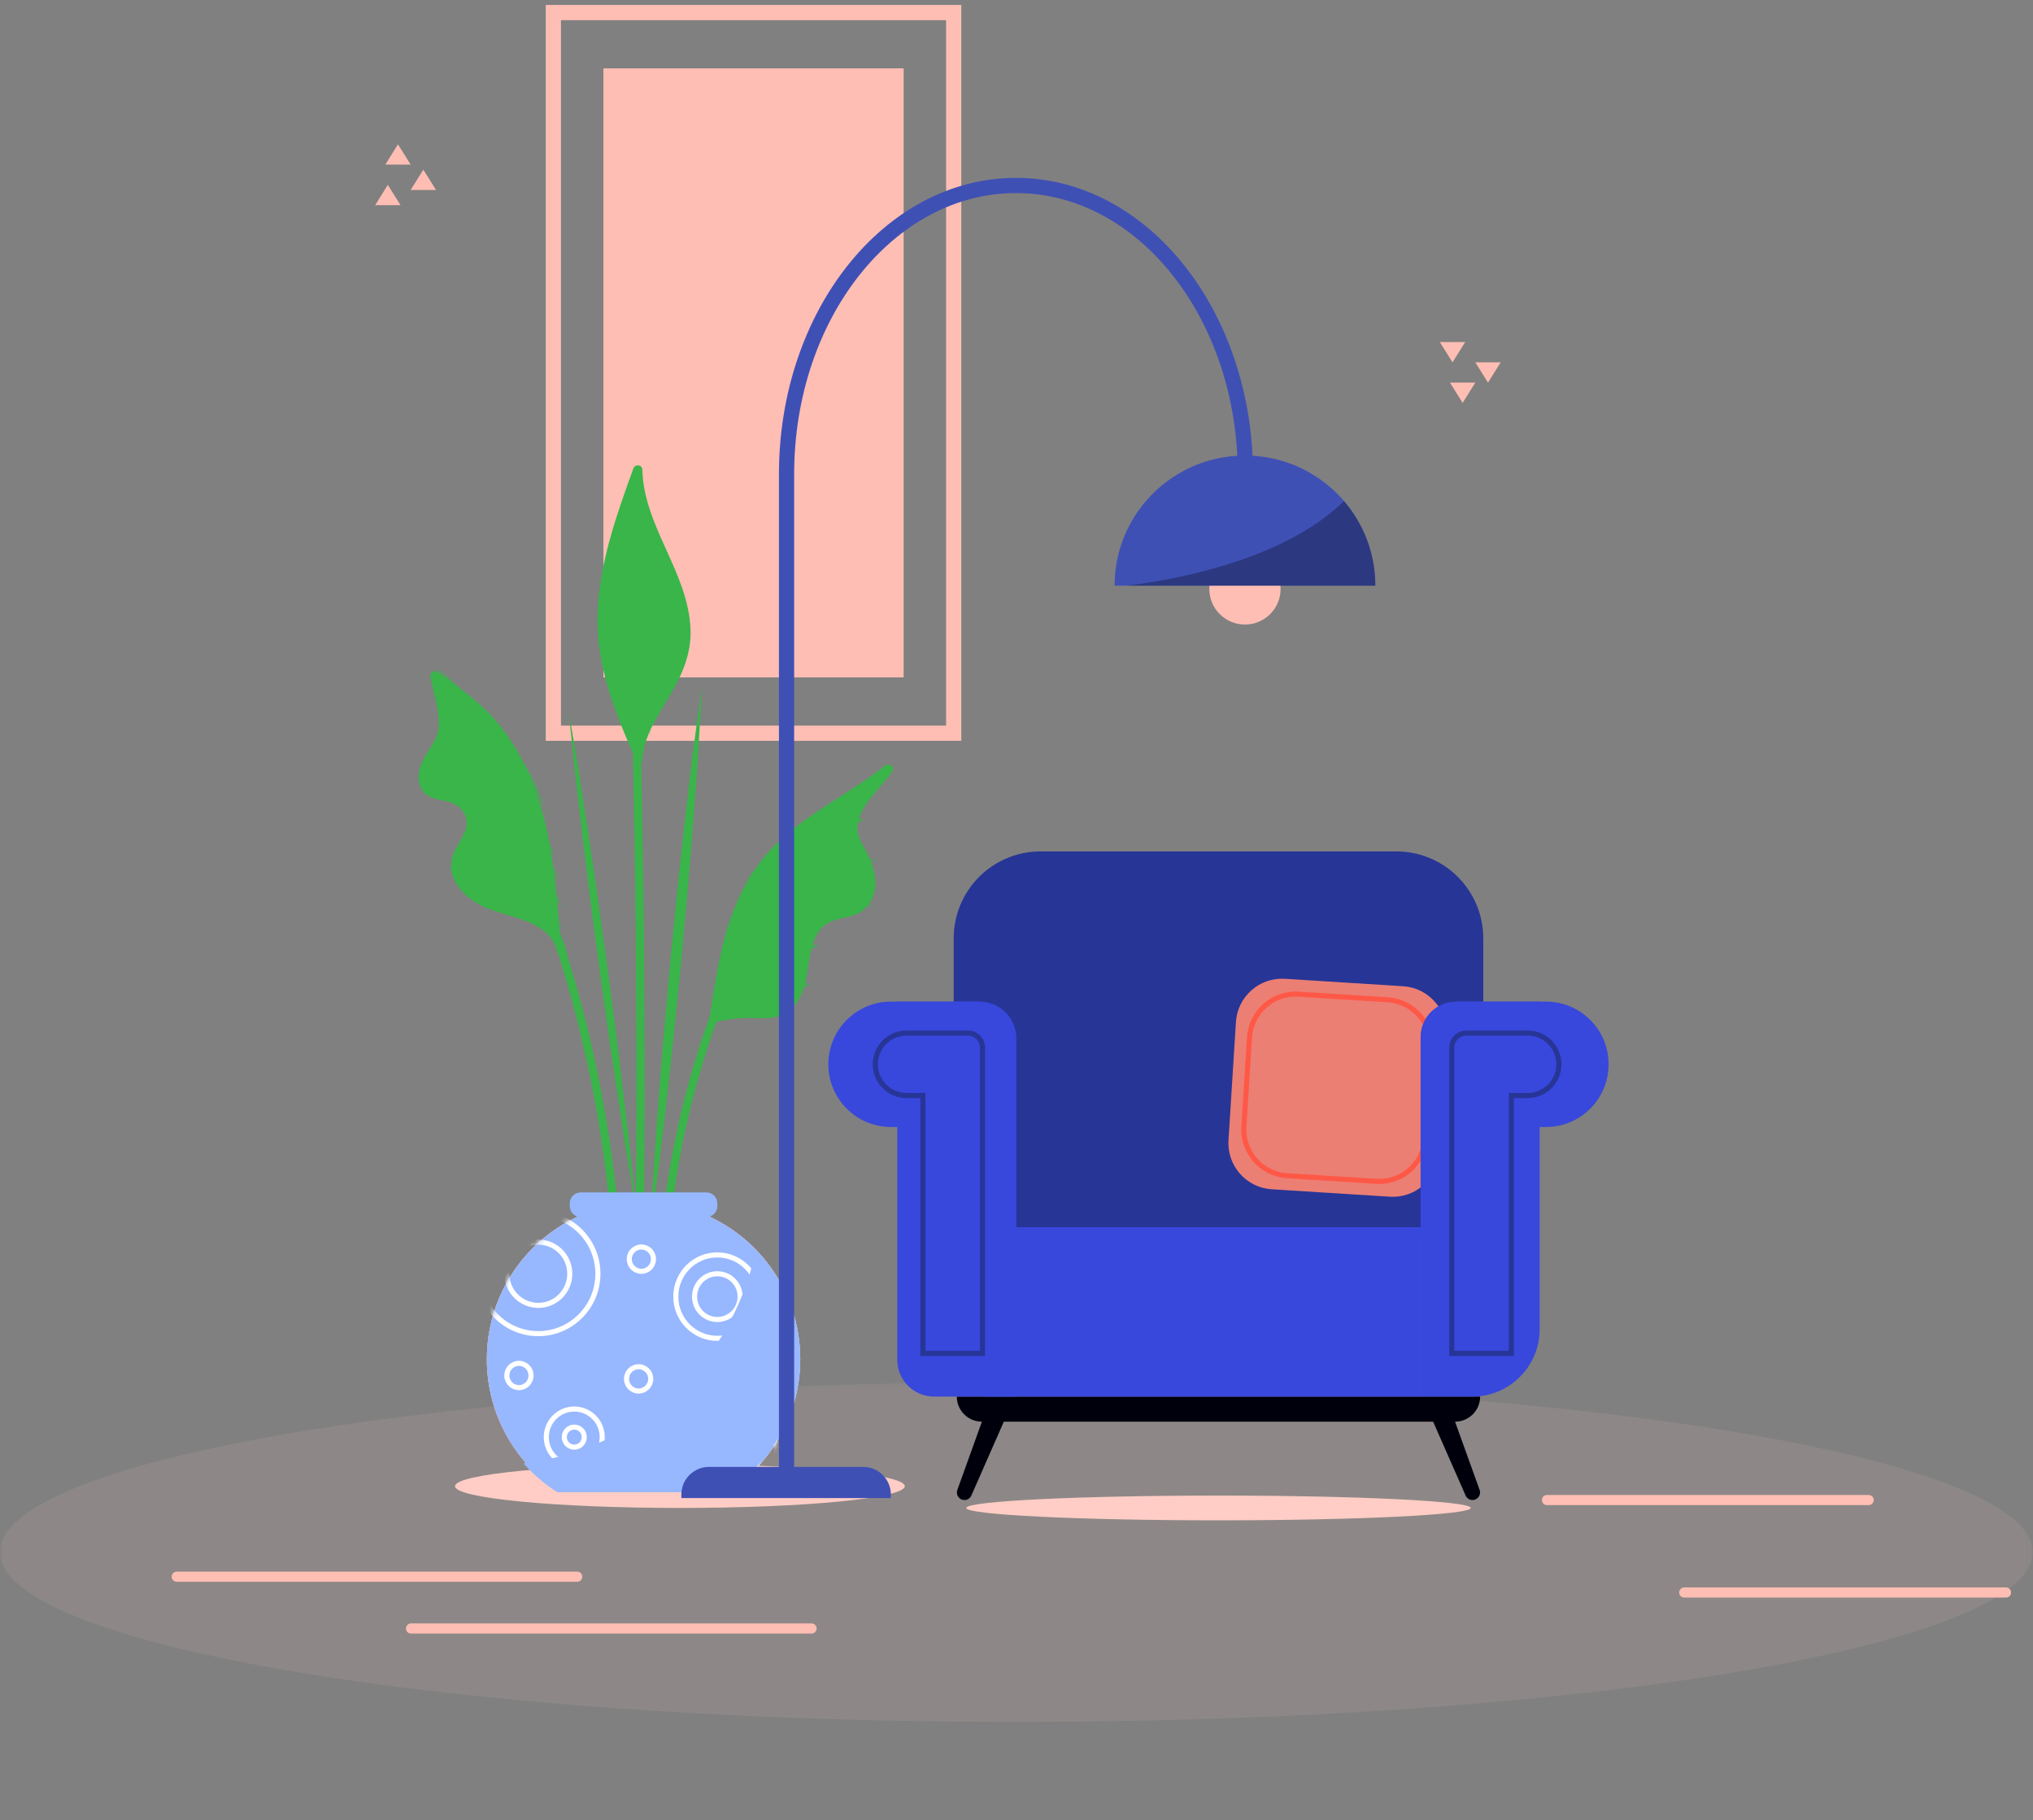 <svg xmlns="http://www.w3.org/2000/svg" xmlns:xlink="http://www.w3.org/1999/xlink" width="401" height="359" viewBox="0 0 401 359">
    <rect x="0" y="0" width="401" height="359" fill="#808080" stroke="none"/>
    <defs>
        <path id="prefix__a" d="M0 0.12L400.948 0.12 400.948 84.948 0 84.948z"/>
        <path id="prefix__c" d="M35.287 1.082C28.73 6.227 21.091 9.88 14.827 15.413 8.581 20.93 5.035 28.195 3.007 36.151c-1.18 4.632-1.908 9.363-2.646 14.08-.018.115-.003.215.013.316-.509.587-.03 1.748.919 1.485 2.82-.783 5.605-.989 8.52-.865 2.18.094 4.37-.001 6.171-1.372 3.975-3.026 3.502-8.305 4.645-12.634.662-2.512 2.018-4.687 4.637-5.45 2.126-.62 4.342-.667 6.022-2.292 3.393-3.276 2.02-8.207-.035-11.771-.806-1.402-1.614-2.803-1.49-4.481.113-1.569.8-3.025 1.662-4.321 1.572-2.37 3.744-4.273 5.306-6.656.466-.71-.162-1.318-.825-1.318-.214 0-.433.064-.619.21"/>
        <path id="prefix__e" d="M35.287 1.082C28.73 6.227 21.091 9.88 14.827 15.413 8.581 20.93 5.035 28.195 3.007 36.151c-1.18 4.632-1.908 9.363-2.646 14.08-.018.115-.003.215.013.316-.509.587-.03 1.748.919 1.485 2.82-.783 5.605-.989 8.52-.865 2.18.094 4.37-.001 6.171-1.372 3.975-3.026 3.502-8.305 4.645-12.634.662-2.512 2.018-4.687 4.637-5.45 2.126-.62 4.342-.667 6.022-2.292 3.393-3.276 2.02-8.207-.035-11.771-.806-1.402-1.614-2.803-1.49-4.481.113-1.569.8-3.025 1.662-4.321 1.572-2.37 3.744-4.273 5.306-6.656.466-.71-.162-1.318-.825-1.318-.214 0-.433.064-.619.21"/>
        <path id="prefix__g" d="M35.287 1.082C28.73 6.227 21.091 9.88 14.827 15.413 8.581 20.93 5.035 28.195 3.007 36.151c-1.18 4.632-1.908 9.363-2.646 14.08-.018.115-.003.215.013.316-.509.587-.03 1.748.919 1.485 2.82-.783 5.605-.989 8.52-.865 2.18.094 4.37-.001 6.171-1.372 3.975-3.026 3.502-8.305 4.645-12.634.662-2.512 2.018-4.687 4.637-5.45 2.126-.62 4.342-.667 6.022-2.292 3.393-3.276 2.02-8.207-.035-11.771-.806-1.402-1.614-2.803-1.49-4.481.113-1.569.8-3.025 1.662-4.321 1.572-2.37 3.744-4.273 5.306-6.656.466-.71-.162-1.318-.825-1.318-.214 0-.433.064-.619.21"/>
        <path id="prefix__i" d="M35.287 1.082C28.73 6.227 21.091 9.88 14.827 15.413 8.581 20.93 5.035 28.195 3.007 36.151c-1.18 4.632-1.908 9.363-2.646 14.08-.018.115-.003.215.013.316-.509.587-.03 1.748.919 1.485 2.82-.783 5.605-.989 8.52-.865 2.18.094 4.37-.001 6.171-1.372 3.975-3.026 3.502-8.305 4.645-12.634.662-2.512 2.018-4.687 4.637-5.45 2.126-.62 4.342-.667 6.022-2.292 3.393-3.276 2.02-8.207-.035-11.771-.806-1.402-1.614-2.803-1.49-4.481.113-1.569.8-3.025 1.662-4.321 1.572-2.37 3.744-4.273 5.306-6.656.466-.71-.162-1.318-.825-1.318-.214 0-.433.064-.619.21"/>
        <path id="prefix__k" d="M35.287 1.082C28.73 6.227 21.091 9.88 14.827 15.413 8.581 20.93 5.035 28.195 3.007 36.151c-1.18 4.632-1.908 9.363-2.646 14.08-.018.115-.003.215.013.316-.509.587-.03 1.748.919 1.485 2.82-.783 5.605-.989 8.52-.865 2.18.094 4.37-.001 6.171-1.372 3.975-3.026 3.502-8.305 4.645-12.634.662-2.512 2.018-4.687 4.637-5.45 2.126-.62 4.342-.667 6.022-2.292 3.393-3.276 2.02-8.207-.035-11.771-.806-1.402-1.614-2.803-1.49-4.481.113-1.569.8-3.025 1.662-4.321 1.572-2.37 3.744-4.273 5.306-6.656.466-.71-.162-1.318-.825-1.318-.214 0-.433.064-.619.21"/>
        <path id="prefix__m" d="M3.198 1.895c.601 2.956 1.566 6.062 1.665 9.086.1 2.988-1.889 4.805-3.123 7.298-.843 1.703-1.295 3.917-.298 5.663 1.075 1.881 3.175 2.075 5.08 2.48 2.594.552 4.482 2.908 3.585 5.62-.726 2.199-2.522 3.868-2.796 6.251-.508 4.448 3.405 7.74 7.107 9.232 4.537 1.828 12.37 2.548 13.644 8.41.248 1.142 1.995.66 1.747-.484-.214-.98-.614-1.852-1.143-2.634-.798-10.326-1.627-20.885-5.583-30.564-1.7-4.158-3.925-8.084-6.827-11.517C12.93 6.803 8.706 3.811 4.529.87 4.38.764 4.227.717 4.08.717c-.54 0-.995.62-.882 1.178"/>
        <path id="prefix__o" d="M3.198 1.895c.601 2.956 1.566 6.062 1.665 9.086.1 2.988-1.889 4.805-3.123 7.298-.843 1.703-1.295 3.917-.298 5.663 1.075 1.881 3.175 2.075 5.08 2.48 2.594.552 4.482 2.908 3.585 5.62-.726 2.199-2.522 3.868-2.796 6.251-.508 4.448 3.405 7.74 7.107 9.232 4.537 1.828 12.37 2.548 13.644 8.41.248 1.142 1.995.66 1.747-.484-.214-.98-.614-1.852-1.143-2.634-.798-10.326-1.627-20.885-5.583-30.564-1.7-4.158-3.925-8.084-6.827-11.517C12.93 6.803 8.706 3.811 4.529.87 4.38.764 4.227.717 4.08.717c-.54 0-.995.62-.882 1.178"/>
        <path id="prefix__q" d="M3.198 1.895c.601 2.956 1.566 6.062 1.665 9.086.1 2.988-1.889 4.805-3.123 7.298-.843 1.703-1.295 3.917-.298 5.663 1.075 1.881 3.175 2.075 5.08 2.48 2.594.552 4.482 2.908 3.585 5.62-.726 2.199-2.522 3.868-2.796 6.251-.508 4.448 3.405 7.74 7.107 9.232 4.537 1.828 12.37 2.548 13.644 8.41.248 1.142 1.995.66 1.747-.484-.214-.98-.614-1.852-1.143-2.634-.798-10.326-1.627-20.885-5.583-30.564-1.7-4.158-3.925-8.084-6.827-11.517C12.93 6.803 8.706 3.811 4.529.87 4.38.764 4.227.717 4.08.717c-.54 0-.995.62-.882 1.178"/>
        <path id="prefix__s" d="M3.198 1.895c.601 2.956 1.566 6.062 1.665 9.086.1 2.988-1.889 4.805-3.123 7.298-.843 1.703-1.295 3.917-.298 5.663 1.075 1.881 3.175 2.075 5.08 2.48 2.594.552 4.482 2.908 3.585 5.62-.726 2.199-2.522 3.868-2.796 6.251-.508 4.448 3.405 7.74 7.107 9.232 4.537 1.828 12.37 2.548 13.644 8.41.248 1.142 1.995.66 1.747-.484-.214-.98-.614-1.852-1.143-2.634-.798-10.326-1.627-20.885-5.583-30.564-1.7-4.158-3.925-8.084-6.827-11.517C12.93 6.803 8.706 3.811 4.529.87 4.38.764 4.227.717 4.08.717c-.54 0-.995.62-.882 1.178"/>
        <path id="prefix__u" d="M3.198 1.895c.601 2.956 1.566 6.062 1.665 9.086.1 2.988-1.889 4.805-3.123 7.298-.843 1.703-1.295 3.917-.298 5.663 1.075 1.881 3.175 2.075 5.08 2.48 2.594.552 4.482 2.908 3.585 5.62-.726 2.199-2.522 3.868-2.796 6.251-.508 4.448 3.405 7.74 7.107 9.232 4.537 1.828 12.37 2.548 13.644 8.41.248 1.142 1.995.66 1.747-.484-.214-.98-.614-1.852-1.143-2.634-.798-10.326-1.627-20.885-5.583-30.564-1.7-4.158-3.925-8.084-6.827-11.517C12.93 6.803 8.706 3.811 4.529.87 4.38.764 4.227.717 4.08.717c-.54 0-.995.62-.882 1.178"/>
        <path id="prefix__w" d="M7.618 1.627C4.34 10.819 1.024 20.254.693 30.125c-.327 9.799 3.124 18.82 6.94 27.642.018.04.045.059.065.093-.039.313-.092.62-.112.941-.072 1.165 1.713 1.16 1.785 0 .296-4.746 3.094-8.742 5.402-12.706 2.32-3.987 4.09-8.093 3.928-12.819-.387-11.24-9.056-20.171-9.33-31.407-.014-.577-.436-.877-.87-.877-.36 0-.73.207-.883.636"/>
        <path id="prefix__y" d="M7.618 1.627C4.34 10.819 1.024 20.254.693 30.125c-.327 9.799 3.124 18.82 6.94 27.642.018.04.045.059.065.093-.039.313-.092.62-.112.941-.072 1.165 1.713 1.16 1.785 0 .296-4.746 3.094-8.742 5.402-12.706 2.32-3.987 4.09-8.093 3.928-12.819-.387-11.24-9.056-20.171-9.33-31.407-.014-.577-.436-.877-.87-.877-.36 0-.73.207-.883.636"/>
        <path id="prefix__A" d="M7.618 1.627C4.34 10.819 1.024 20.254.693 30.125c-.327 9.799 3.124 18.82 6.94 27.642.018.04.045.059.065.093-.039.313-.092.62-.112.941-.072 1.165 1.713 1.16 1.785 0 .296-4.746 3.094-8.742 5.402-12.706 2.32-3.987 4.09-8.093 3.928-12.819-.387-11.24-9.056-20.171-9.33-31.407-.014-.577-.436-.877-.87-.877-.36 0-.73.207-.883.636"/>
        <path id="prefix__C" d="M.03 31.552c0 11.054 5.748 20.765 14.412 26.262h32.992c8.664-5.497 14.412-15.208 14.412-26.262C61.846 14.396 48.013.497 30.938.497 13.863.497.03 14.396.03 31.552z"/>
        <path id="prefix__E" d="M.03 31.552c0 11.054 5.748 20.765 14.412 26.262h32.992c8.664-5.497 14.412-15.208 14.412-26.262C61.846 14.396 48.013.497 30.938.497 13.863.497.03 14.396.03 31.552z"/>
        <path id="prefix__G" d="M.03 31.552c0 11.054 5.748 20.765 14.412 26.262h32.992c8.664-5.497 14.412-15.208 14.412-26.262C61.846 14.396 48.013.497 30.938.497 13.863.497.03 14.396.03 31.552z"/>
        <path id="prefix__I" d="M.03 31.552c0 11.054 5.748 20.765 14.412 26.262h32.992c8.664-5.497 14.412-15.208 14.412-26.262C61.846 14.396 48.013.497 30.938.497 13.863.497.03 14.396.03 31.552z"/>
        <path id="prefix__K" d="M.03 31.552c0 11.054 5.748 20.765 14.412 26.262h32.992c8.664-5.497 14.412-15.208 14.412-26.262C61.846 14.396 48.013.497 30.938.497 13.863.497.03 14.396.03 31.552z"/>
        <path id="prefix__M" d="M.03 31.552c0 11.054 5.748 20.765 14.412 26.262h32.992c8.664-5.497 14.412-15.208 14.412-26.262C61.846 14.396 48.013.497 30.938.497 13.863.497.03 14.396.03 31.552z"/>
        <path id="prefix__O" d="M.03 31.552c0 11.054 5.748 20.765 14.412 26.262h32.992c8.664-5.497 14.412-15.208 14.412-26.262C61.846 14.396 48.013.497 30.938.497 13.863.497.03 14.396.03 31.552z"/>
        <path id="prefix__Q" d="M.03 31.552c0 11.054 5.748 20.765 14.412 26.262h32.992c8.664-5.497 14.412-15.208 14.412-26.262C61.846 14.396 48.013.497 30.938.497 13.863.497.03 14.396.03 31.552z"/>
        <path id="prefix__S" d="M.03 31.552c0 11.054 5.748 20.765 14.412 26.262h32.992c8.664-5.497 14.412-15.208 14.412-26.262C61.846 14.396 48.013.497 30.938.497 13.863.497.03 14.396.03 31.552z"/>
        <path id="prefix__U" d="M.03 31.552c0 11.054 5.748 20.765 14.412 26.262h32.992c8.664-5.497 14.412-15.208 14.412-26.262C61.846 14.396 48.013.497 30.938.497 13.863.497.03 14.396.03 31.552z"/>
        <path id="prefix__W" d="M.03 31.552c0 11.054 5.748 20.765 14.412 26.262h32.992c8.664-5.497 14.412-15.208 14.412-26.262C61.846 14.396 48.013.497 30.938.497 13.863.497.03 14.396.03 31.552z"/>
        <path id="prefix__Y" d="M.03 31.552c0 11.054 5.748 20.765 14.412 26.262h32.992c8.664-5.497 14.412-15.208 14.412-26.262C61.846 14.396 48.013.497 30.938.497 13.863.497.03 14.396.03 31.552z"/>
    </defs>
    <g fill="none" fill-rule="evenodd">
        <path fill="#FFBEB4" d="M78.499 26.465L76 30.465 81 30.465zM83.501 31.465L81 35.465 86 35.465zM76.499 34.465L74 38.465 79 38.465zM288.499 77.465L286 73.465 291 73.465zM293.501 73.465L291 69.465 296 69.465zM286.501 69.465L284 65.465 289 65.465z" transform="translate(0 2)"/>
        <g>
            <g transform="translate(0 2) translate(0 .465) translate(0 270.051)">
                <mask id="prefix__b" fill="#fff">
                    <use xlink:href="#prefix__a"/>
                </mask>
                <path fill="#FFCDC5" d="M400.948 33.62c0 18.501-89.755 33.5-200.475 33.5C89.755 67.12 0 52.121 0 33.62 0 15.119 89.755.12 200.473.12c110.72 0 200.475 14.999 200.475 33.5" mask="url(#prefix__b)" opacity=".319"/>
            </g>
            <path stroke="#FFBEB4" stroke-linecap="round" stroke-width="2" d="M305.135 293.403L368.593 293.403M332.213 311.64L395.67 311.64" transform="translate(0 2) translate(0 .465)"/>
            <path fill="#FFCDC5" d="M290.094 294.962c0 1.347-22.276 2.44-49.754 2.44-27.48 0-49.756-1.093-49.756-2.44 0-1.348 22.277-2.44 49.756-2.44 27.478 0 49.754 1.092 49.754 2.44M178.458 290.67c0 2.37-19.858 4.291-44.356 4.291-24.496 0-44.355-1.921-44.355-4.291 0-2.371 19.86-4.293 44.355-4.293 24.498 0 44.356 1.922 44.356 4.293" transform="translate(0 2) translate(0 .465)"/>
            <path stroke="#FFBEB4" stroke-width="3" d="M109.146 142.156L188.112 142.156 188.112 0.011 109.146 0.011z" transform="translate(0 2) translate(0 .465)"/>
            <path fill="#FFBEB4" d="M119.019 131.142L178.241 131.142 178.241 11.023 119.019 11.023z" transform="translate(0 2) translate(0 .465)"/>
            <path fill="#273596" d="M275.43 165.469h-70.18c-9.466 0-17.137 7.676-17.137 17.143v56.997h104.453v-56.997c0-9.467-7.672-17.143-17.136-17.143" transform="translate(0 2) translate(0 .465)"/>
            <path stroke="#273596" d="M269.843 173.232h-59.007c-8.144 0-14.746 6.605-14.746 14.752V241.4h88.5v-53.415c0-8.147-6.603-14.752-14.747-14.752z" transform="translate(0 2) translate(0 .465)"/>
            <path fill="#273596" d="M280.205 239.609h-79.731v-6.52c0-2.655 2.15-4.805 4.802-4.805h70.127c2.653 0 4.802 2.15 4.802 4.804v6.52z" transform="translate(0 2) translate(0 .465)"/>
            <path fill="#00000C" d="M287.004 277.945h-93.33c-2.73 0-4.944-2.215-4.944-4.948H291.95c0 2.733-2.214 4.948-4.945 4.948M190.232 293.403c-1.032 0-1.751-1.023-1.402-1.993l4.845-13.465h4.327l-6.408 14.568c-.237.54-.772.89-1.362.89M290.448 293.403c1.03 0 1.75-1.023 1.4-1.993l-4.844-13.465h-4.326l6.407 14.568c.238.54.773.89 1.363.89" transform="translate(0 2) translate(0 .465)"/>
            <path fill="#3847DC" d="M197.384 219.823h-21.632c-6.828 0-12.362-5.537-12.362-12.367 0-6.83 5.534-12.366 12.362-12.366h17.139c2.48 0 4.493 2.012 4.493 4.495v20.238zM194.294 272.998L280.206 272.998 280.206 239.608 194.294 239.608z" transform="translate(0 2) translate(0 .465)"/>
            <path fill="#3847DC" d="M200.474 272.998h-16.237c-4.004 0-7.25-3.248-7.25-7.252V195.09h16.238c4.003 0 7.249 3.246 7.249 7.252v70.656z" transform="translate(0 2) translate(0 .465)"/>
            <path stroke="#273596" d="M193.793 204.174v60.293h-11.757v-50.852h-3.224c-3.402 0-6.158-2.758-6.158-6.159 0-3.402 2.756-6.16 6.158-6.16h12.104c1.588 0 2.877 1.288 2.877 2.878z" transform="translate(0 2) translate(0 .465)"/>
            <path fill="#3847DC" d="M283.296 219.823h21.632c6.828 0 12.361-5.537 12.361-12.367 0-6.83-5.533-12.366-12.36-12.366h-17.14c-2.481 0-4.493 2.012-4.493 4.495v20.238z" transform="translate(0 2) translate(0 .465)"/>
            <path fill="#EB7F74" d="M253.447 190.592l23.31 1.464c5.022.316 8.839 4.646 8.523 9.67l-1.464 23.32c-.315 5.025-4.642 8.843-9.666 8.527l-23.31-1.466c-5.023-.315-8.839-4.644-8.524-9.669l1.464-23.319c.316-5.024 4.644-8.843 9.667-8.527" transform="translate(0 2) translate(0 .465)"/>
            <path stroke="#FF5847" d="M256.121 193.627l17.602 1.105c5.023.316 8.839 4.646 8.524 9.67l-1.106 17.609c-.315 5.025-4.643 8.843-9.665 8.527l-17.602-1.106c-5.023-.315-8.84-4.644-8.524-9.669l1.105-17.609c.316-5.025 4.643-8.843 9.666-8.527z" transform="translate(0 2) translate(0 .465)"/>
            <path fill="#3847DC" d="M280.205 272.998h10.19c7.344 0 13.297-5.955 13.297-13.302V195.09H287.18c-3.852 0-6.975 3.124-6.975 6.977v70.93z" transform="translate(0 2) translate(0 .465)"/>
            <path stroke="#273596" d="M286.35 204.174v60.293h11.757v-50.852h3.224c3.402 0 6.158-2.758 6.158-6.159 0-3.402-2.756-6.16-6.158-6.16h-12.104c-1.589 0-2.877 1.288-2.877 2.878z" transform="translate(0 2) translate(0 .465)"/>
            <path fill="#3847DC" d="M275.76 245.54h-70.841c-2.454 0-4.445-1.992-4.445-4.448v-1.484h79.732v1.484c0 2.456-1.991 4.448-4.446 4.448" transform="translate(0 2) translate(0 .465)"/>
            <path fill="#39B54A" d="M132.464 236.656c2.068-17.541 6.886-34.727 14.233-50.789.429-.937-.96-1.758-1.392-.814-7.476 16.342-12.35 33.755-14.454 51.603-.121 1.029 1.492 1.02 1.613 0M127.028 237.412c.258-27.82.104-55.645-.426-83.46-.146-7.676-.325-15.35-.544-23.023-.03-1.036-1.642-1.04-1.612 0 .795 27.809 1.108 55.633 1.084 83.453-.007 7.677-.043 15.353-.114 23.03-.01 1.038 1.602 1.039 1.612 0M121.61 233.193c-1.964-18.507-5.981-36.775-12.044-54.372-1.72-4.996-3.606-9.931-5.643-14.807-.393-.943-1.954-.529-1.554.43 7.111 17.026 12.315 34.833 15.448 53.018.9 5.22 1.622 10.465 2.18 15.73.108 1.022 1.722 1.033 1.612 0" transform="translate(0 2) translate(0 .465)"/>
            <path fill="#39B54A" d="M126.703 90.2c-.026-1.058-1.441-1.19-1.785-.242-3.337 9.225-6.715 18.694-7.051 28.6-.334 9.835 3.18 18.888 7.066 27.742.017.04.046.06.066.094-.04.314-.093.622-.114.944-.073 1.169 1.745 1.164 1.818 0 .301-4.764 3.15-8.772 5.5-12.752 2.363-4.001 4.166-8.122 4-12.866-.394-11.28-9.222-20.245-9.5-31.52M170.771 156.26c1.553-2.353 3.698-4.247 5.242-6.615.61-.934-.677-1.695-1.427-1.103-6.477 5.115-14.02 8.747-20.209 14.248-6.168 5.483-9.67 12.707-11.674 20.616-1.166 4.605-1.885 9.308-2.614 13.999-.018.113-.003.214.013.314-.502.582-.03 1.737.908 1.475 2.785-.779 5.537-.982 8.414-.86 2.154.093 4.317 0 6.096-1.364 3.926-3.007 3.46-8.255 4.588-12.56.654-2.497 1.994-4.659 4.58-5.417 2.1-.617 4.288-.665 5.949-2.28 3.351-3.256 1.995-8.159-.035-11.702-.797-1.393-1.594-2.786-1.472-4.455.113-1.559.79-3.006 1.641-4.296M111.595 184.63c-.214-.98-.616-1.853-1.147-2.635-.8-10.324-1.632-20.88-5.601-30.559-1.705-4.157-3.938-8.082-6.85-11.514-3.335-3.932-7.574-6.925-11.764-9.867-.702-.492-1.48.318-1.335 1.027.603 2.955 1.57 6.061 1.67 9.083.102 2.99-1.893 4.806-3.133 7.298-.846 1.703-1.298 3.916-.298 5.662 1.078 1.881 3.184 2.075 5.098 2.48 2.6.552 4.494 2.908 3.594 5.618-.728 2.199-2.53 3.869-2.804 6.251-.51 4.447 3.417 7.74 7.13 9.23 4.55 1.828 12.41 2.548 13.688 8.409.248 1.143 2 .659 1.752-.483M112.225 138.249L125.512 236.449M112.225 138.25c.734 4.067 1.365 8.148 2.05 12.222l1.884 12.244c1.253 8.164 2.38 16.345 3.508 24.526 1.09 8.185 2.176 16.371 3.139 24.574l1.438 12.304c.42 4.111.897 8.213 1.268 12.329-.734-4.067-1.366-8.148-2.051-12.222l-1.885-12.245c-1.252-8.163-2.38-16.344-3.506-24.524-1.087-8.187-2.173-16.372-3.135-24.576l-1.438-12.305c-.422-4.108-.898-8.212-1.272-12.328M138.437 132.953L128.349 239.25M138.437 132.953c-.427 8.897-.99 17.783-1.69 26.654-.67 8.873-1.466 17.736-2.285 26.596-.859 8.857-1.746 17.71-2.756 26.552-.98 8.844-2.1 17.676-3.357 26.495.425-8.898.986-17.783 1.687-26.654.67-8.874 1.466-17.736 2.288-26.596.861-8.856 1.748-17.71 2.76-26.551.98-8.845 2.099-17.677 3.353-26.496" transform="translate(0 2) translate(0 .465)"/>
        </g>
        <g transform="translate(0 2) translate(140 147.465)">
            <mask id="prefix__d" fill="#fff">
                <use xlink:href="#prefix__c"/>
            </mask>
            <path fill="#39B54A" d="M.185 50.301c2.778-2.973 6.648-4.916 10.682-5.75 4.037-.816 8.365-.547 12.098 1.1-3.996-.707-7.987-.706-11.852.093-3.869.777-7.538 2.34-10.928 4.557" mask="url(#prefix__d)"/>
            <mask id="prefix__f" fill="#fff">
                <use xlink:href="#prefix__e"/>
            </mask>
            <path fill="#39B54A" d="M.579 45.6c2.683-3.5 6.589-6.06 10.814-7.501 4.23-1.42 8.898-1.76 13.172-.608-4.401-.185-8.712.377-12.777 1.762C7.713 40.618 3.95 42.784.578 45.6" mask="url(#prefix__f)"/>
            <g>
                <mask id="prefix__h" fill="#fff">
                    <use xlink:href="#prefix__g"/>
                </mask>
                <path fill="#39B54A" d="M1.096 40.97c1.72-2.526 3.919-4.735 6.39-6.59 2.466-1.867 5.251-3.322 8.182-4.357 2.94-1.01 6.03-1.598 9.13-1.667 1.55-.032 3.097.036 4.628.217 1.527.223 3.042.51 4.502.975-1.52-.195-3.031-.36-4.55-.379-1.512-.058-3.025-.021-4.524.124-2.996.284-5.956.883-8.781 1.878-2.834.972-5.522 2.339-8.045 3.972-2.516 1.649-4.823 3.623-6.932 5.827" mask="url(#prefix__h)"/>
            </g>
            <g>
                <mask id="prefix__j" fill="#fff">
                    <use xlink:href="#prefix__i"/>
                </mask>
                <path fill="#39B54A" d="M2.383 34.933c1.705-2.523 3.84-4.763 6.215-6.712 2.368-1.964 5.024-3.58 7.82-4.883 2.81-1.274 5.77-2.238 8.81-2.76l2.285-.325 2.298-.188 2.3-.002c.765.04 1.53.096 2.288.161-.763.066-1.522.122-2.278.162l-2.257.274-2.235.355-2.207.48c-2.919.724-5.771 1.687-8.488 2.95-2.73 1.237-5.315 2.773-7.762 4.514-2.438 1.754-4.692 3.77-6.79 5.974" mask="url(#prefix__j)"/>
            </g>
            <g>
                <mask id="prefix__l" fill="#fff">
                    <use xlink:href="#prefix__k"/>
                </mask>
                <path fill="#39B54A" d="M5.195 26.198C6.8 24.003 8.73 22.044 10.84 20.3c2.102-1.759 4.43-3.246 6.871-4.508 2.454-1.237 5.029-2.248 7.693-2.92l2.005-.457 2.022-.358 2.04-.212c.683-.044 1.365-.07 2.046-.088-.668.148-1.332.286-1.997.408l-1.972.478-1.953.52-1.922.607c-2.541.867-5.025 1.879-7.402 3.106-2.39 1.201-4.665 2.618-6.857 4.161-2.184 1.558-4.238 3.302-6.219 5.16" mask="url(#prefix__l)"/>
            </g>
        </g>
        <g transform="translate(0 2) translate(82 129.465)">
            <mask id="prefix__n" fill="#fff">
                <use xlink:href="#prefix__m"/>
            </mask>
            <path fill="#39B54A" d="M29.457 51.841c-3.893-3.034-7.977-5.696-12.358-7.801-4.368-2.134-8.983-3.69-13.77-4.868 4.937.228 9.818 1.622 14.295 3.776 4.465 2.183 8.585 5.154 11.833 8.893" mask="url(#prefix__n)"/>
            <mask id="prefix__p" fill="#fff">
                <use xlink:href="#prefix__o"/>
            </mask>
            <path fill="#39B54A" d="M7.741 32.392c4.814 1.027 9.368 3.277 13.332 6.25 3.946 3 7.36 6.768 9.676 11.129-3.106-3.815-6.534-7.254-10.401-10.16-3.851-2.929-8.095-5.282-12.607-7.219" mask="url(#prefix__p)"/>
            <g>
                <mask id="prefix__r" fill="#fff">
                    <use xlink:href="#prefix__q"/>
                </mask>
                <path fill="#39B54A" d="M.63 18.834c3.12 1.13 6.109 2.622 8.962 4.344 2.862 1.712 5.548 3.716 8.072 5.902 2.506 2.208 4.852 4.605 6.934 7.214l1.524 1.985 1.445 2.04c.896 1.407 1.778 2.817 2.548 4.291-.508-.659-1.004-1.324-1.487-1.994l-1.537-1.945-1.566-1.916-1.633-1.854c-2.216-2.43-4.54-4.757-7.02-6.906-2.462-2.173-5.077-4.162-7.78-6.035-2.711-1.862-5.55-3.541-8.463-5.126" mask="url(#prefix__r)"/>
            </g>
            <g>
                <mask id="prefix__t" fill="#fff">
                    <use xlink:href="#prefix__s"/>
                </mask>
                <path fill="#39B54A" d="M4.023 10.987c2.69 1.483 5.214 3.267 7.595 5.227 2.39 1.95 4.59 4.133 6.635 6.45 2.024 2.334 3.893 4.809 5.51 7.441L24.94 32.1l1.106 2.03c.67 1.391 1.335 2.779 1.89 4.215-.405-.655-.799-1.312-1.18-1.976l-1.223-1.943-1.242-1.923-1.301-1.88c-1.775-2.474-3.635-4.88-5.644-7.16-1.988-2.297-4.125-4.46-6.337-6.55-2.224-2.08-4.573-4.026-6.986-5.925" mask="url(#prefix__t)"/>
            </g>
            <g>
                <mask id="prefix__v" fill="#fff">
                    <use xlink:href="#prefix__u"/>
                </mask>
                <path fill="#39B54A" d="M2.38-1.422C5.054.84 7.64 3.198 10.142 5.65c2.512 2.445 4.892 5.038 7.112 7.77 2.198 2.75 4.233 5.648 5.919 8.75.84 1.551 1.615 3.137 2.298 4.76.645 1.64 1.243 3.3 1.663 5.005-.68-1.618-1.381-3.217-2.2-4.755-.783-1.555-1.64-3.07-2.563-4.538-1.845-2.94-3.868-5.764-6.055-8.46-2.168-2.716-4.496-5.301-6.838-7.885-2.352-2.576-4.771-5.1-7.1-7.72" mask="url(#prefix__v)"/>
            </g>
        </g>
        <g transform="translate(0 2) translate(117 89.465)">
            <mask id="prefix__x" fill="#fff">
                <use xlink:href="#prefix__w"/>
            </mask>
            <path fill="#39B54A" d="M9.725 60.095c-1.133-5.243-2.14-10.514-2.96-15.823-.824-5.309-1.375-10.668-1.645-16.05-.173-5.383-.05-10.797.672-16.143.37-2.672.86-5.325 1.503-7.938.682-2.603 1.469-5.18 2.485-7.659-.762 2.57-1.431 5.161-1.916 7.79-.522 2.618-.907 5.261-1.163 7.916-.527 5.307-.657 10.652-.394 15.984.17 5.338.734 10.659 1.36 15.973.63 5.316 1.408 10.622 2.058 15.95" mask="url(#prefix__x)"/>
            <g>
                <mask id="prefix__z" fill="#fff">
                    <use xlink:href="#prefix__y"/>
                </mask>
                <path fill="#39B54A" d="M11.35 54.273c-.79-3.543-1.277-7.152-1.567-10.78-.304-3.626-.339-7.276-.195-10.915.17-3.639.52-7.27 1.135-10.857.317-1.791.665-3.575 1.057-5.348.447-1.763.888-3.521 1.439-5.25-.14.898-.29 1.791-.455 2.68l-.41 2.682c-.275 1.786-.52 3.576-.725 5.368-.397 3.586-.711 7.176-.854 10.779-.17 3.599-.168 7.203-.083 10.811.099 3.608.353 7.213.658 10.83" mask="url(#prefix__z)"/>
            </g>
            <g>
                <mask id="prefix__B" fill="#fff">
                    <use xlink:href="#prefix__A"/>
                </mask>
                <path fill="#39B54A" d="M12.829 49.886c-.259-2.601-.302-5.215-.24-7.829.05-2.614.278-5.222.59-7.817.34-2.592.768-5.174 1.37-7.716.304-1.27.623-2.535.966-3.794.388-1.247.754-2.498 1.21-3.72l-.642 3.853c-.226 1.28-.442 2.558-.638 3.84-.384 2.564-.776 5.121-1.087 7.69-.339 2.566-.594 5.142-.86 7.721-.25 2.581-.437 5.17-.67 7.772" mask="url(#prefix__B)"/>
            </g>
        </g>
        <g>
            <path fill="#FFBEB4" d="M61.846 33.618c0 11.026-5.748 20.713-14.412 26.197H14.442C5.778 54.33.03 44.645.03 33.618c0-17.115 13.834-30.98 30.908-30.98 17.076 0 30.908 13.865 30.908 30.98" transform="translate(0 2) translate(96 232.465)"/>
            <path fill="#FFBEB4" d="M61.846 33.618c0 11.026-5.748 20.713-14.412 26.197H14.442C5.778 54.33.03 44.645.03 33.618c0-17.115 13.834-30.98 30.908-30.98 17.076 0 30.908 13.865 30.908 30.98" transform="translate(0 2) translate(96 232.465)"/>
            <path fill="#97B8FF" d="M61.846 33.618c0 11.026-5.748 20.713-14.412 26.197H14.442C5.778 54.33.03 44.645.03 33.618c0-17.115 13.834-30.98 30.908-30.98 17.076 0 30.908 13.865 30.908 30.98" transform="translate(0 2) translate(96 232.465)"/>
            <path fill="#97B8FF" d="M43.337 5.588H18.54c-1.189 0-2.152-.965-2.152-2.158v-.547c0-1.193.963-2.158 2.152-2.158h24.797c1.188 0 2.152.965 2.152 2.158v.547c0 1.193-.964 2.158-2.152 2.158" transform="translate(0 2) translate(96 232.465)"/>
        </g>
        <g transform="translate(0 2) translate(96 234.465)">
            <mask id="prefix__D" fill="#fff">
                <use xlink:href="#prefix__C"/>
            </mask>
            <path stroke="#FFF" d="M-1.578 14.769c0-6.525 5.264-11.814 11.757-11.814 6.493 0 11.757 5.289 11.757 11.814 0 6.522-5.264 11.812-11.757 11.812-6.493 0-11.757-5.29-11.757-11.812z" mask="url(#prefix__D)"/>
            <mask id="prefix__F" fill="#fff">
                <use xlink:href="#prefix__E"/>
            </mask>
            <path stroke="#FFF" d="M3.97 14.769c0-3.446 2.78-6.24 6.21-6.24 3.427 0 6.208 2.794 6.208 6.24 0 3.444-2.78 6.238-6.209 6.238s-6.208-2.794-6.208-6.238z" mask="url(#prefix__F)"/>
            <mask id="prefix__H" fill="#fff">
                <use xlink:href="#prefix__G"/>
            </mask>
            <path stroke="#FFF" d="M27.579 35.504c0-1.324 1.069-2.398 2.387-2.398 1.319 0 2.388 1.074 2.388 2.398s-1.07 2.399-2.388 2.399c-1.318 0-2.387-1.075-2.387-2.399z" mask="url(#prefix__H)"/>
            <mask id="prefix__J" fill="#fff">
                <use xlink:href="#prefix__I"/>
            </mask>
            <path stroke="#FFF" d="M3.97 34.836c0-1.325 1.07-2.4 2.388-2.4 1.319 0 2.388 1.075 2.388 2.4 0 1.324-1.07 2.398-2.388 2.398-1.318 0-2.387-1.074-2.387-2.398z" mask="url(#prefix__J)"/>
            <g>
                <mask id="prefix__L" fill="#fff">
                    <use xlink:href="#prefix__K"/>
                </mask>
                <path stroke="#FFF" d="M52.475 36.636c0-1.324 1.069-2.398 2.387-2.398 1.32 0 2.388 1.074 2.388 2.398s-1.069 2.398-2.388 2.398c-1.318 0-2.387-1.074-2.387-2.398z" mask="url(#prefix__L)"/>
            </g>
            <g>
                <mask id="prefix__N" fill="#fff">
                    <use xlink:href="#prefix__M"/>
                </mask>
                <path stroke="#FFF" d="M28.118 11.887c0-1.324 1.07-2.398 2.387-2.398 1.32 0 2.388 1.074 2.388 2.398 0 1.325-1.069 2.399-2.388 2.399-1.318 0-2.387-1.074-2.387-2.399z" mask="url(#prefix__N)"/>
            </g>
            <g>
                <mask id="prefix__P" fill="#fff">
                    <use xlink:href="#prefix__O"/>
                </mask>
                <path stroke="#FFF" d="M40.999 19.28c0-2.492 2.01-4.511 4.49-4.511 2.48 0 4.49 2.019 4.49 4.51 0 2.493-2.01 4.512-4.49 4.512-2.48 0-4.49-2.02-4.49-4.511z" mask="url(#prefix__P)"/>
            </g>
            <g>
                <mask id="prefix__R" fill="#fff">
                    <use xlink:href="#prefix__Q"/>
                </mask>
                <path stroke="#FFF" d="M37.3 19.28c0-4.545 3.666-8.229 8.189-8.229s8.19 3.684 8.19 8.229c0 4.543-3.667 8.227-8.19 8.227s-8.19-3.684-8.19-8.227z" mask="url(#prefix__R)"/>
            </g>
            <g>
                <mask id="prefix__T" fill="#fff">
                    <use xlink:href="#prefix__S"/>
                </mask>
                <path stroke="#FFF" d="M42.873 50.097c0-3.989 3.219-7.223 7.189-7.223 3.969 0 7.188 3.234 7.188 7.223 0 3.99-3.22 7.225-7.188 7.225-3.97 0-7.189-3.234-7.189-7.225z" mask="url(#prefix__T)"/>
            </g>
            <g>
                <mask id="prefix__V" fill="#fff">
                    <use xlink:href="#prefix__U"/>
                </mask>
                <path stroke="#FFF" d="M46.11 50.097c0-2.192 1.768-3.97 3.951-3.97s3.953 1.778 3.953 3.97c0 2.194-1.77 3.971-3.953 3.971s-3.952-1.777-3.952-3.97z" mask="url(#prefix__V)"/>
            </g>
            <g>
                <mask id="prefix__X" fill="#fff">
                    <use xlink:href="#prefix__W"/>
                </mask>
                <path stroke="#FFF" d="M11.755 46.993c0-3.062 2.47-5.542 5.516-5.542 3.047 0 5.516 2.48 5.516 5.542 0 3.06-2.47 5.542-5.516 5.542-3.047 0-5.516-2.481-5.516-5.542z" mask="url(#prefix__X)"/>
            </g>
            <g>
                <mask id="prefix__Z" fill="#fff">
                    <use xlink:href="#prefix__Y"/>
                </mask>
                <path stroke="#FFF" d="M15.301 46.993c0-1.095.882-1.98 1.97-1.98 1.089 0 1.97.885 1.97 1.98 0 1.093-.881 1.98-1.97 1.98-1.088 0-1.97-.887-1.97-1.98z" mask="url(#prefix__Z)"/>
            </g>
        </g>
        <g>
            <path fill="#97B8FF" d="M123.691 231.57c0-8.32-3.277-15.87-8.607-21.448-1.989 9.428-6.527 18.328-13.092 25.397-8.503 9.154-20.326 15.153-32.738 16.652 1.946 2.191 4.188 4.116 6.68 5.688h33.238c8.729-5.503 14.52-15.224 14.52-26.288" transform="translate(0 2) translate(34 34.465)"/>
            <path stroke="#3F50B5" stroke-width="3" d="M121.143 254.487V57.057c0-31.447 20.26-56.94 45.253-56.94h0c24.993 0 45.253 25.493 45.253 56.94" transform="translate(0 2) translate(34 34.465)"/>
            <path fill="#FFBEB4" d="M204.533 79.7c0-3.875 3.147-7.017 7.03-7.017 3.882 0 7.029 3.142 7.029 7.017 0 3.875-3.147 7.018-7.03 7.018-3.882 0-7.029-3.143-7.029-7.018" transform="translate(0 2) translate(34 34.465)"/>
            <path fill="#3F50B5" d="M237.28 79.058h-51.436c0-14.18 11.52-25.67 25.724-25.67s25.712 11.49 25.712 25.67" transform="translate(0 2) translate(34 34.465)"/>
            <path fill="#000" d="M231.096 62.367c-11.635 11.364-32.186 15.353-42.8 16.69h48.984c0-6.375-2.331-12.202-6.184-16.69" opacity=".293" transform="translate(0 2) translate(34 34.465)"/>
            <path fill="#3F50B5" d="M141.719 259.01h-41.323v-.695c0-3.009 2.445-5.45 5.46-5.45h30.404c3.014 0 5.459 2.441 5.459 5.45v.695z" transform="translate(0 2) translate(34 34.465)"/>
            <path stroke="#FFBEB4" stroke-linecap="round" stroke-width="2" d="M.861 274.522L79.852 274.522M47.078 284.739L126.068 284.739" transform="translate(0 2) translate(34 34.465)"/>
        </g>
    </g>
</svg>
